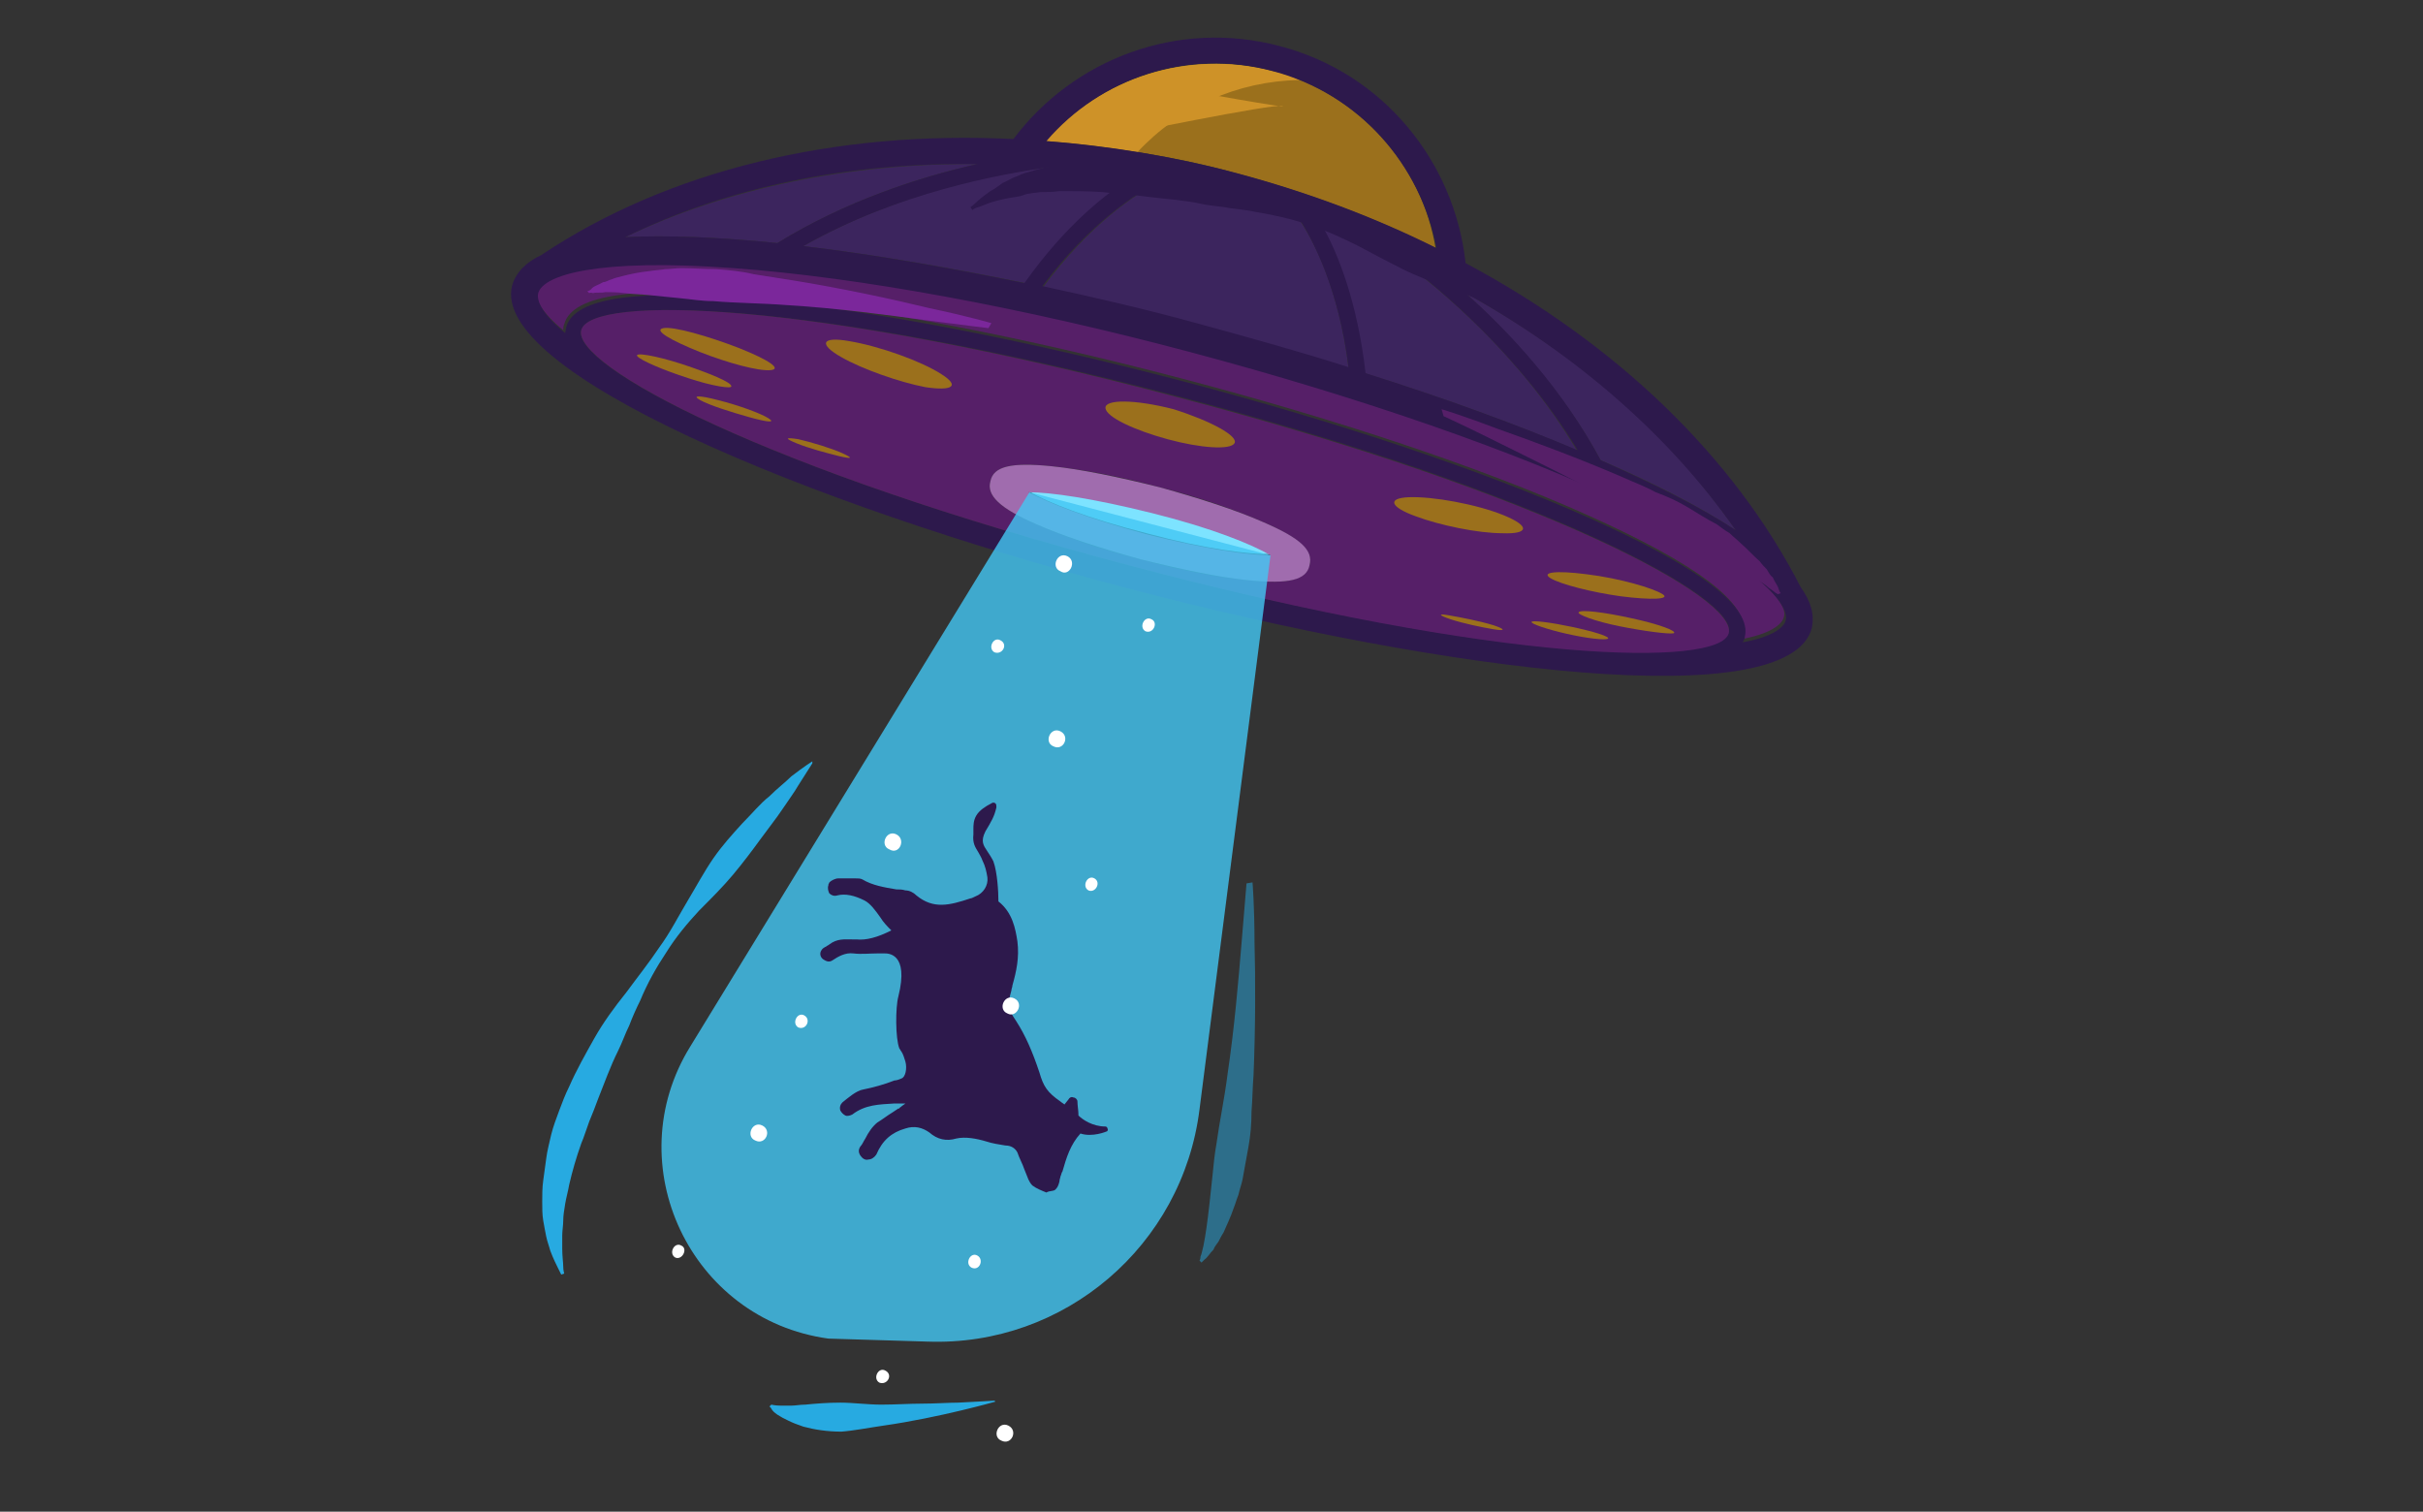 <?xml version="1.0" encoding="utf-8"?>
<!-- Generator: Adobe Illustrator 19.0.0, SVG Export Plug-In . SVG Version: 6.00 Build 0)  -->
<svg version="1.1" id="Layer_1" xmlns="http://www.w3.org/2000/svg" xmlns:xlink="http://www.w3.org/1999/xlink" x="0px" y="0px"
	 viewBox="-587 633.2 242.2 151.1" style="enable-background:new -587 633.2 242.2 151.1;" xml:space="preserve">
<rect x="-587" y="633.2" width="242.2" height="151.1" fill="#333333" stroke="none"/>
<style type="text/css">
	.st0{fill:#9B701C;}
	.st1{fill:#CE9228;}
	.st2{fill:#3C255E;}
	.st3{fill:#561F68;}
	.st4{fill:#2D194C;}
	.st5{fill:#7DE3FF;}
	.st6{fill:#A06CAE;}
	.st7{opacity:0.8;fill:#43C7F4;enable-background:new    ;}
	.st8{fill:#FFFFFF;}
	.st9{opacity:0.5;}
	.st10{fill:#27AAE1;}
	.st11{fill:#7B279B;}
</style>
<g id="XMLID_75_">
	<g id="XMLID_79_">
		<g id="XMLID_161_">
			<g id="XMLID_220_">
				<path id="XMLID_111_" class="st0" d="M-458,640.8c-0.6-0.2-1.2-0.4-1.8-0.5c-8.5-2.2-17.2,0.7-22.7,7c4.2,0.3,8.4,0.9,12.6,1.7
					c2.1,0.4,4.3,0.9,6.4,1.5c7.1,1.9,13.8,4.4,20,7.5C-444.8,650.2-450.3,643.6-458,640.8z"/>
				<path id="XMLID_110_" class="st1" d="M-457.1,641.2c-0.3-0.1-0.6-0.3-0.9-0.4c-0.6-0.2-1.2-0.4-1.8-0.5
					c-8.5-2.2-17.2,0.7-22.7,7c3,0.2,6.1,0.6,9.2,1.1C-469.1,643.9-463.3,641.3-457.1,641.2z"/>
				<path id="XMLID_109_" class="st2" d="M-509.3,657.5c6.8-4.2,14.2-6.6,20-7.9c-12.8-0.1-25,2.4-35.2,7.3
					C-520.3,656.7-515.2,656.9-509.3,657.5z"/>
				<path id="XMLID_108_" class="st2" d="M-452.2,670c-1-8.1-3.6-12.9-4.9-14.8c-2.3-0.8-4.6-1.5-7-2.1c-2.4-0.6-4.8-1.2-7.2-1.6
					c-2,1-6.7,4-11.5,10.5c5.1,1.1,10.3,2.3,15.4,3.7C-462.3,667-457.2,668.4-452.2,670z"/>
				<path id="XMLID_107_" class="st2" d="M-482.1,649.9c-4.9,0.6-15.1,2.5-24.6,7.9c6.8,0.8,14.4,2.1,22.2,3.7
					c4.1-5.7,8.2-8.9,10.8-10.6C-476.5,650.5-479.3,650.2-482.1,649.9z"/>
				<path id="XMLID_106_" class="st2" d="M-440.5,662.5c4.4,4,9.7,9.7,13.5,16.7c5.4,2.3,10,4.7,13.5,7
					C-419.9,676.9-429.2,668.7-440.5,662.5z"/>
				<path id="XMLID_105_" class="st2" d="M-429.4,678.2c-5.6-9.4-13.6-16.1-17.6-19c-2.5-1.2-5.1-2.2-7.8-3.2
					c1.5,2.7,3.4,7.5,4.2,14.5C-442.9,672.9-435.7,675.5-429.4,678.2z"/>
				<path id="XMLID_104_" class="st3" d="M-424.3,683.4c-11.4-5.4-26.9-10.8-43.9-15.3c-16.9-4.5-33.1-7.4-45.7-8.4
					c-13.6-1-19,0.7-19.5,2.5c-0.2,0.8,0.5,2.2,2.7,4c0-0.2,0-0.4,0.1-0.6c0.8-3,7.4-3.9,19.6-2.7c11.5,1.1,26.4,4,42,8.1
					c15.6,4.1,30,8.9,40.5,13.6c11.2,5,16.5,9,15.7,12c0,0.2-0.1,0.4-0.2,0.5c2.8-0.5,4.1-1.4,4.3-2.2
					C-408.1,693.4-411.9,689.3-424.3,683.4z"/>
				<path id="XMLID_240_" class="st4" d="M-407,691.9c-6.7-13.1-18.5-24.4-33.5-32.4c-1.1-10.1-8.2-19-18.6-21.7
					c-10.2-2.7-20.6,1.3-26.6,9.3c-17.8-0.9-34.5,3.1-47.2,11.6c-1.5,0.7-2.5,1.7-2.9,3c-2.3,8.6,29.2,21.8,61.5,30.3
					s66.1,12.6,68.4,4C-405.6,694.6-406,693.3-407,691.9z M-408.5,695.2c-0.2,0.8-1.5,1.7-4.3,2.2c0.1-0.2,0.2-0.3,0.2-0.5
					c0.8-3-4.5-7-15.7-12c-10.6-4.7-24.9-9.5-40.5-13.6c-15.6-4.1-30.5-7-42-8.1c-12.2-1.2-18.8-0.3-19.6,2.7c0,0.2-0.1,0.4-0.1,0.6
					c-2.2-1.8-2.9-3.2-2.7-4c0.5-1.8,5.8-3.5,19.5-2.5c12.5,0.9,28.8,3.9,45.7,8.4s32.5,9.9,43.9,15.3
					C-411.9,689.3-408.1,693.4-408.5,695.2z M-528.9,666.2c0.9-3.5,22.7-3.1,59.6,6.6s56,20.2,55.1,23.6c-0.9,3.5-22.7,3.1-59.6-6.6
					C-510.7,680.1-529.9,669.7-528.9,666.2z M-459.8,640.3c8.7,2.3,14.8,9.4,16.4,17.7c-6.2-3.1-12.9-5.6-20-7.5
					c-6.4-1.7-12.7-2.7-19-3.2C-477,641-468.3,638-459.8,640.3z M-450.5,670.5c-0.8-7-2.7-11.8-4.2-14.5c2.7,1,5.3,2,7.8,3.2
					c3.9,2.9,11.9,9.6,17.6,19C-435.7,675.5-442.9,672.9-450.5,670.5z M-506.7,657.8c9.5-5.4,19.8-7.2,24.6-7.9
					c2.8,0.2,5.5,0.6,8.3,1c-2.6,1.6-6.7,4.8-10.8,10.6C-492.4,659.9-499.9,658.6-506.7,657.8z M-471.3,651.4c2.4,0.5,4.8,1,7.2,1.6
					c2.4,0.6,4.7,1.3,7,2.1c1.2,1.9,3.9,6.8,4.9,14.8c-5-1.6-10.1-3-15.2-4.4c-5.1-1.4-10.3-2.6-15.4-3.7
					C-478,655.4-473.3,652.5-471.3,651.4z M-427,679.2c-3.8-7.1-9.1-12.8-13.5-16.7c11.2,6.2,20.5,14.4,27,23.7
					C-417,683.9-421.6,681.6-427,679.2z M-509.3,657.5c-5.8-0.6-11-0.8-15.2-0.6c10.2-5,22.4-7.5,35.2-7.3
					C-495.1,650.9-502.5,653.3-509.3,657.5z"/>
				<path id="XMLID_232_" class="st3" d="M-414.2,696.5c0.9-3.5-18.2-13.9-55.1-23.6c-37-9.8-58.7-10.2-59.6-6.7
					c-0.9,3.5,18.2,13.9,55.1,23.6C-436.9,699.6-415.1,699.9-414.2,696.5z M-481.9,679.8c3,0.3,6.8,1,10.8,2.1c4,1,7.7,2.3,10.4,3.5
					c3.7,1.6,5,2.9,4.6,4.3c-0.4,1.5-2.2,1.9-6.1,1.5c-3-0.3-6.8-1-10.8-2.1c-4-1-7.7-2.3-10.4-3.5c-3.7-1.6-5-2.9-4.6-4.3
					C-487.7,679.8-485.9,679.4-481.9,679.8z"/>
				<path id="XMLID_92_" class="st5" d="M-484.2,682.3c1.9,1.1,5.9,2.7,11.8,4.2c6,1.6,10.2,2.1,12.4,2.1c-1.9-1.1-5.9-2.7-11.8-4.2
					C-477.7,682.9-482,682.3-484.2,682.3z"/>
				<path id="XMLID_221_" class="st6" d="M-483.4,685.6c2.7,1.2,6.4,2.4,10.4,3.5c4,1,7.8,1.8,10.8,2.1c4,0.4,5.8,0,6.1-1.5
					c0.4-1.5-0.9-2.7-4.6-4.3c-2.7-1.2-6.4-2.4-10.4-3.5c-4-1-7.8-1.8-10.8-2.1c-4-0.4-5.8,0-6.1,1.5
					C-488.4,682.7-487.1,684-483.4,685.6z M-460,688.7c-2.2,0-6.4-0.6-12.4-2.1c-6-1.6-9.9-3.2-11.8-4.2c2.2,0,6.4,0.6,12.4,2.1
					S-461.9,687.6-460,688.7z"/>
			</g>
			<g id="XMLID_163_">
				<g id="XMLID_330_">
					<g id="XMLID_342_">
						<g id="XMLID_350_">
							<path id="XMLID_351_" class="st0" d="M-517,668.4c-3-1.2-4.7-2.2-3.7-2.4s4.5,0.8,7.6,2c3,1.2,4.3,2.1,3.1,2.2
								C-511.2,670.3-514.2,669.5-517,668.4z"/>
						</g>
						<g id="XMLID_347_">
							<path id="XMLID_349_" class="st0" d="M-431.8,696.2c-1.8-0.5-2.6-0.9-1.8-0.9c0.9,0,3.2,0.4,5.2,0.9s2.7,0.9,1.7,0.9
								C-427.8,697.1-430,696.7-431.8,696.2z"/>
							<path id="XMLID_348_" class="st0" d="M-512.1,674.9c-1.8-0.5-4-1.2-4.9-1.7s-0.1-0.5,1.8,0c2,0.5,4.2,1.3,5,1.8
								C-509.4,675.5-510.3,675.4-512.1,674.9z"/>
						</g>
						<g id="XMLID_345_">
							<path id="XMLID_346_" class="st0" d="M-425,692.8c-2.9-0.4-6-1.2-7-1.8s0.5-0.8,3.6-0.4c3.3,0.4,6.7,1.4,7.6,2
								C-420,693.1-421.9,693.2-425,692.8z"/>
						</g>
						<g id="XMLID_343_">
							<path id="XMLID_344_" class="st0" d="M-463.6,677.5c-0.4,0.7-3.4,0.5-6.7-0.4c-3.3-0.9-6.1-2.2-6.2-3.1
								c-0.1-0.9,2.9-0.9,6.8,0.1C-465.9,675.3-463.2,676.8-463.6,677.5z"/>
						</g>
					</g>
					<g id="XMLID_331_">
						<g id="XMLID_340_">
							<path id="XMLID_341_" class="st0" d="M-502.9,668.9c-2.3-1.3-2-2.1,0.8-1.6c3,0.5,7.2,2,9.2,3.3c1.9,1.2,1.1,1.7-1.6,1.3
								C-497.1,671.4-500.8,670.1-502.9,668.9z"/>
						</g>
						<g id="XMLID_337_">
							<path id="XMLID_339_" class="st0" d="M-442,695.1c-1.2-0.4-1.3-0.6-0.2-0.4c1.2,0.2,3.2,0.6,4.5,1c1.2,0.4,1.2,0.6,0,0.4
								C-438.9,695.9-440.8,695.5-442,695.1z"/>
							<path id="XMLID_338_" class="st0" d="M-518.2,671c-2.5-0.8-4.8-1.8-5.1-2.2c-0.3-0.4,1.7-0.1,4.5,0.8
								c2.7,0.9,4.9,1.8,4.9,2.2C-513.8,672.1-515.8,671.8-518.2,671z"/>
						</g>
						<g id="XMLID_334_">
							<path id="XMLID_336_" class="st0" d="M-425.1,695.8c-2.5-0.5-4.3-1.2-4.1-1.4c0.2-0.3,2.6,0,5.3,0.6c2.8,0.6,4.6,1.3,4.2,1.5
								C-420.2,696.6-422.6,696.3-425.1,695.8z"/>
							<path id="XMLID_335_" class="st0" d="M-503.1,678.8c-1.2-0.3-3.1-0.8-4.3-1.3c-1.2-0.5-1.1-0.6,0.2-0.4
								c1.3,0.3,3.3,0.9,4.4,1.4C-501.7,679-501.8,679.1-503.1,678.8z"/>
						</g>
						<g id="XMLID_332_">
							<path id="XMLID_333_" class="st0" d="M-436.8,686.5c-2.5,0-6.3-0.8-8.7-1.7c-2.5-0.9-2.9-1.8-0.7-1.9
								c2.4-0.1,6.8,0.7,9.5,1.8C-434,685.8-434.2,686.6-436.8,686.5z"/>
						</g>
					</g>
				</g>
			</g>
		</g>
		<path id="XMLID_112_" class="st7" d="M-460,688.7l-7.1,55.4c-1.7,13.6-13.5,23.7-27.2,23.2l-9.9-0.3
			c-13.8-1.9-21.1-17.4-13.8-29.2l33.9-55.4L-460,688.7z"/>
		<path id="XMLID_67_" class="st4" d="M-481.5,752.1c0.2-0.2,0.3-0.4,0.4-0.8l0,0c0-0.2,0.1-0.4,0.1-0.5c0.1-0.2,0.1-0.4,0.2-0.5
			c0.4-1.4,0.8-2.7,1.8-3.8c1.2,0.4,2.6-0.2,2.6-0.2c0.1,0,0.2-0.2,0.1-0.3c0-0.1-0.1-0.2-0.2-0.2c-1.3,0-2.3-0.7-2.7-1.1l0,0v-0.1
			c0-0.4-0.1-0.9-0.1-1.3l0,0c0-0.2-0.2-0.4-0.4-0.4c-0.2-0.1-0.4,0-0.5,0.2l-0.4,0.5l0,0c-0.1-0.1-0.3-0.2-0.4-0.3
			c-1.3-0.9-1.7-1.5-2.1-2.9c-0.7-2.1-1.4-3.7-2.3-5.1c-1-1.5-0.9-1.6-0.5-3.1c0-0.2,0.1-0.3,0.1-0.5c0.4-1.4,0.7-2.8,0.5-4.4
			c-0.2-1.3-0.5-2.9-1.9-4v-0.1c0-0.8-0.1-2.8-0.5-3.9c-0.2-0.4-0.4-0.7-0.6-1c-0.4-0.6-0.7-1-0.2-2c0.6-1,0.9-1.5,1.1-2.4
			c0-0.2,0-0.3-0.1-0.4s-0.3-0.1-0.4,0c-0.6,0.3-1.2,0.7-1.5,1.2c-0.3,0.5-0.3,1-0.3,1.4c0,0.2,0,0.3,0,0.5
			c-0.1,0.9,0.2,1.3,0.5,1.8c0.1,0.2,0.3,0.5,0.4,0.8c0.3,0.6,0.4,1.1,0.5,1.7c0.1,0.8-0.4,1.6-1.2,1.9c-0.2,0.1-0.4,0.2-0.5,0.2
			l0,0l0,0c-2.1,0.7-3.7,1.1-5.4-0.3c-0.3-0.3-0.7-0.5-1.1-0.5c-0.3-0.1-0.6-0.1-0.9-0.1c-1.2-0.2-2.4-0.4-3.4-1
			c-0.2-0.1-0.4-0.1-0.7-0.1h-0.3c-0.4,0-0.9,0-1.4,0c-0.3,0-0.7,0.2-0.9,0.4c0,0.1-0.1,0.1-0.1,0.3c-0.1,0.3,0,0.6,0.1,0.8
			c0.2,0.2,0.5,0.3,0.8,0.2c0.8-0.2,1.7,0,2.7,0.5c0.6,0.3,1.1,1,1.6,1.7c0.3,0.5,0.7,0.9,1.1,1.3c-1.4,0.7-2.5,1-3.5,0.9
			c-0.1,0-0.3,0-0.4,0c-0.8,0-1.5-0.1-2.3,0.5c-0.1,0.1-0.2,0.1-0.3,0.2c-0.2,0.1-0.4,0.2-0.5,0.4c-0.2,0.3-0.1,0.7,0.2,0.9
			c0.3,0.2,0.6,0.3,0.9,0.1c0.6-0.4,1.3-0.8,2.1-0.7s1.6,0,2.4,0c0.2,0,0.5,0,0.7,0c0.3,0,2.5-0.1,1.4,4.3c-0.3,1.1-0.3,4.2,0.1,5.2
			c0.1,0.1,0.1,0.2,0.2,0.3c0.2,0.3,0.3,0.7,0.4,1c0.2,0.7,0,1.6-0.4,1.7c-0.2,0.1-0.5,0.2-0.7,0.2c-1,0.4-2.1,0.7-3.1,0.9
			c-0.7,0.1-1.6,0.9-2.1,1.3c-0.2,0.2-0.3,0.5-0.2,0.8l0,0l0,0c0.1,0.2,0.3,0.4,0.5,0.5c0.2,0.1,0.5,0,0.7-0.1c1.3-1,2.7-1,4.2-1.1
			c0.3,0,0.5,0,0.8,0l0,0c0.2,0,0.3,0,0.3,0c-0.1,0.1-0.3,0.2-0.4,0.3c-0.1,0.1-0.2,0.1-0.2,0.2h-0.1l-0.6,0.4c-0.5,0.3-1,0.7-1.5,1
			c-0.5,0.4-0.9,1-1.2,1.6c-0.2,0.3-0.3,0.6-0.5,0.8c-0.2,0.3-0.2,0.6,0,0.9l0,0c0.2,0.3,0.5,0.5,0.8,0.4c0.3,0,0.6-0.2,0.8-0.5
			c0.6-1.4,1.5-2.2,2.9-2.6c0.9-0.3,1.7-0.1,2.4,0.4c0.8,0.7,1.7,0.9,2.7,0.6c0.9-0.2,2,0,3,0.3c0.6,0.2,1.3,0.3,1.9,0.4
			c0.6,0,1,0.3,1.2,0.7c0.2,0.6,0.5,1.1,0.7,1.7c0.1,0.3,0.3,0.7,0.4,1l0,0c0.1,0.2,0.2,0.4,0.4,0.6c0.4,0.3,0.9,0.5,1.4,0.7
			C-482.1,752.2-481.7,752.3-481.5,752.1z"/>
		<path id="XMLID_65_" class="st8" d="M-477.6,721c-0.7-0.4-1.3,0.8-0.6,1.2C-477.5,722.5-476.9,721.4-477.6,721z"/>
		<path id="XMLID_64_" class="st8" d="M-506.6,734.7c-0.7-0.4-1.3,0.8-0.6,1.2C-506.4,736.2-505.9,735.1-506.6,734.7z"/>
		<path id="XMLID_63_" class="st8" d="M-487,697.2c-0.7-0.4-1.3,0.8-0.6,1.2C-486.8,698.7-486.2,697.6-487,697.2z"/>
		<path id="XMLID_62_" class="st8" d="M-489.3,758.7c-0.7-0.4-1.3,0.8-0.6,1.2C-489.1,760.3-488.6,759.1-489.3,758.7z"/>
		<path id="XMLID_61_" class="st8" d="M-518.9,757.7c-0.7-0.4-1.3,0.8-0.6,1.2C-518.8,759.2-518.2,758-518.9,757.7z"/>
		<path id="XMLID_60_" class="st8" d="M-498.5,770.2c-0.7-0.4-1.3,0.8-0.6,1.2C-498.3,771.7-497.7,770.6-498.5,770.2z"/>
		<path id="XMLID_59_" class="st8" d="M-471.9,695.1c-0.7-0.4-1.3,0.8-0.6,1.2C-471.7,696.6-471.2,695.4-471.9,695.1z"/>
		<path id="XMLID_58_" class="st8" d="M-481,706.3c-1-0.5-1.7,1.1-0.7,1.5C-480.7,708.3-480,706.8-481,706.3z"/>
		<path id="XMLID_57_" class="st8" d="M-510.8,745.7c-1-0.5-1.7,1.1-0.7,1.5C-510.5,747.7-509.8,746.2-510.8,745.7z"/>
		<path id="XMLID_56_" class="st8" d="M-486.2,775.7c-1-0.5-1.7,1.1-0.7,1.5C-485.9,777.7-485.2,776.2-486.2,775.7z"/>
		<path id="XMLID_55_" class="st8" d="M-480.3,688.8c-1-0.5-1.7,1.1-0.7,1.5C-480.1,690.9-479.3,689.3-480.3,688.8z"/>
		<path id="XMLID_54_" class="st8" d="M-485.6,733c-1-0.5-1.7,1.1-0.7,1.5C-485.4,735-484.6,733.5-485.6,733z"/>
		<path id="XMLID_53_" class="st8" d="M-497.4,716.6c-1-0.5-1.7,1.1-0.7,1.5C-497.1,718.7-496.4,717.1-497.4,716.6z"/>
	</g>
</g>
<g id="XMLID_74_" class="st9">
	<path id="XMLID_118_" class="st10" d="M-461.8,721.4c0,0,0.2,2.4,0.2,6c0.1,3.6,0.1,8.5-0.1,13.3c-0.1,1.2-0.1,2.4-0.2,3.6
		c0,1.2-0.1,2.4-0.3,3.5c-0.2,1.1-0.4,2.2-0.6,3.3c-0.1,0.5-0.3,1-0.4,1.5c-0.2,0.5-0.3,0.9-0.5,1.4c-0.3,0.9-0.7,1.7-1,2.4
		c-0.2,0.3-0.4,0.7-0.5,0.9c-0.2,0.3-0.4,0.5-0.5,0.8c-0.4,0.4-0.6,0.8-0.9,1c-0.2,0.2-0.3,0.3-0.3,0.3l-0.2-0.2
		c0,0,0.1-0.1,0.1-0.4c0.1-0.2,0.2-0.7,0.3-1.1c0.1-0.5,0.2-1.1,0.3-1.8s0.2-1.5,0.3-2.4c0.1-0.9,0.2-1.8,0.3-2.8
		c0.1-1,0.2-2.1,0.4-3.2c0.3-2.2,0.8-4.5,1.1-6.9c0.7-4.7,1.1-9.5,1.4-13.1c0.3-3.6,0.5-6,0.5-6L-461.8,721.4z"/>
</g>
<g id="XMLID_66_">
	<path id="XMLID_132_" class="st10" d="M-487.5,773.3c0,0-1.4,0.4-3.5,0.9s-4.9,1.1-7.7,1.5c-1.4,0.2-2.9,0.5-4.2,0.6
		c-1.4,0-2.7-0.2-3.8-0.5c-0.6-0.2-1.1-0.4-1.5-0.6c-0.2-0.1-0.4-0.2-0.6-0.3c-0.2-0.1-0.3-0.2-0.5-0.3c-0.3-0.2-0.5-0.4-0.6-0.6
		s-0.2-0.2-0.2-0.2l0.2-0.2c0,0,0.4,0.1,0.9,0.1c0.3,0,0.7,0,1.1,0s0.9-0.1,1.4-0.1c1-0.1,2.2-0.2,3.5-0.2c1.3,0,2.7,0.2,4.1,0.2
		s2.8-0.1,4.1-0.1s2.6-0.1,3.6-0.1c2.1-0.1,3.6-0.2,3.6-0.2L-487.5,773.3z"/>
</g>
<g id="XMLID_81_">
	<path id="XMLID_121_" class="st10" d="M-505.8,709.5c0,0-0.5,0.8-1.4,2.2c-0.4,0.7-1,1.5-1.6,2.4c-0.6,0.9-1.4,1.9-2.2,3
		c-0.8,1.1-1.7,2.3-2.7,3.5c-1,1.2-2.2,2.4-3.4,3.6c-1.2,1.3-2.3,2.6-3.3,4.2c-1,1.5-1.9,3.1-2.6,4.8c-0.4,0.8-0.8,1.7-1.1,2.5
		c-0.4,0.8-0.7,1.7-1.1,2.5c-0.8,1.6-1.4,3.3-2,4.8c-0.3,0.8-0.6,1.6-0.9,2.3c-0.3,0.8-0.5,1.5-0.8,2.2c-0.5,1.4-0.9,2.8-1.2,4.1
		c-0.1,0.6-0.3,1.3-0.4,1.9c-0.1,0.6-0.2,1.2-0.2,1.7s-0.1,1-0.1,1.5s0,0.9,0,1.3c0,0.8,0.1,1.4,0.1,1.8c0,0.4,0.1,0.7,0.1,0.7
		l-0.3,0.1c0,0-0.1-0.2-0.3-0.6c-0.2-0.4-0.5-1-0.8-1.8c-0.1-0.4-0.3-0.9-0.4-1.4c-0.1-0.5-0.2-1-0.3-1.6c-0.1-0.6-0.1-1.2-0.1-1.9
		c0-0.7,0-1.4,0.1-2.1c0.1-0.7,0.2-1.5,0.3-2.2c0.1-0.8,0.3-1.5,0.5-2.4c0.2-0.8,0.5-1.6,0.8-2.4c0.3-0.8,0.6-1.6,1-2.4
		c0.7-1.6,1.6-3.2,2.5-4.8c0.9-1.6,2-3.1,3.2-4.6c1.1-1.5,2.3-3,3.3-4.5c1.1-1.5,1.9-3.1,2.8-4.6c0.9-1.5,1.7-3,2.6-4.3
		c0.9-1.3,1.9-2.4,2.9-3.5c1-1,1.8-2,2.7-2.7c0.8-0.8,1.6-1.4,2.2-2c1.3-1,2.1-1.5,2.1-1.5V709.5z"/>
</g>
<g id="XMLID_3_">
	<path id="XMLID_4_" class="st4" d="M-434,664.8c0,0-0.9-0.3-2.5-0.8c-0.8-0.2-1.7-0.6-2.7-0.9c-1-0.3-2.2-0.9-3.5-1.3
		c-1.3-0.5-2.7-1-4.1-1.7c-1.4-0.7-2.9-1.5-4.4-2.3c-1.6-0.8-3.1-1.5-4.9-2.1c-1.7-0.6-3.5-1-5.3-1.3c-0.9-0.2-1.9-0.3-2.7-0.4
		c-0.9-0.2-1.8-0.2-2.7-0.4c-1.8-0.4-3.6-0.5-5.2-0.7c-0.9-0.1-1.7-0.2-2.5-0.3c-0.9-0.1-1.6-0.1-2.3-0.2c-1.5-0.1-2.9-0.1-4.3-0.1
		c-0.6,0.1-1.3,0.1-1.9,0.1c-0.6,0.1-1.2,0.1-1.7,0.3s-1,0.2-1.5,0.3c-0.5,0.1-0.9,0.2-1.3,0.3c-0.8,0.2-1.3,0.5-1.7,0.6
		c-0.4,0.1-0.6,0.3-0.6,0.3l-0.2-0.3c0,0,0.2-0.1,0.5-0.4c0.3-0.3,0.8-0.7,1.5-1.2c0.4-0.2,0.8-0.5,1.2-0.8c0.5-0.2,0.9-0.5,1.5-0.7
		c0.6-0.3,1.1-0.4,1.8-0.6c0.7-0.2,1.4-0.4,2.1-0.5c0.7-0.1,1.5-0.2,2.2-0.3c0.8-0.1,1.5-0.1,2.4-0.1c0.8,0,1.7,0.1,2.5,0.1
		c0.9,0.1,1.7,0.2,2.6,0.3c1.7,0.3,3.5,0.7,5.3,1.2c1.8,0.4,3.5,1.1,5.3,1.9c1.7,0.7,3.5,1.4,5.2,2c1.7,0.7,3.5,1,5.2,1.5
		c1.7,0.5,3.3,0.9,4.8,1.4c1.5,0.5,2.8,1.2,4.1,1.9c1.2,0.7,2.4,1.2,3.3,1.9c1,0.6,1.8,1.2,2.5,1.6c1.3,1,2,1.6,2,1.6L-434,664.8z"
		/>
</g>
<g id="XMLID_5_">
	<path id="XMLID_6_" class="st3" d="M-442.9,674.1c0,0,2.3,0.7,5.7,2c3.4,1.2,8,2.9,12.4,4.8c1.1,0.5,2.2,0.9,3.3,1.5
		c1.1,0.4,2.2,0.9,3.2,1.5c1,0.6,1.9,1.2,2.9,1.7c0.4,0.3,0.8,0.6,1.3,0.9c0.4,0.4,0.7,0.6,1.1,1c0.7,0.6,1.3,1.3,1.9,1.8
		c0.2,0.3,0.5,0.6,0.7,0.8c0.2,0.3,0.3,0.6,0.6,0.8c0.2,0.5,0.5,0.8,0.6,1.2c0.1,0.3,0.2,0.4,0.2,0.4l-0.3,0.1c0,0-0.1-0.1-0.3-0.2
		c-0.2-0.2-0.6-0.4-0.9-0.7c-0.4-0.3-1-0.6-1.6-0.9s-1.3-0.7-2.1-1.1c-0.8-0.4-1.6-0.8-2.5-1.3c-0.9-0.5-1.9-0.9-2.8-1.5
		c-1.9-1.1-3.9-2.4-6.1-3.5c-4.1-2.3-8.5-4.4-11.7-6s-5.4-2.6-5.4-2.6L-442.9,674.1z"/>
</g>
<g id="XMLID_7_">
	<path id="XMLID_8_" class="st11" d="M-487.9,665.5c0,0-2.4-0.7-6.2-1.5c-3.7-0.9-8.8-2-13.8-2.8c-1.3-0.2-2.5-0.4-3.8-0.6
		c-1.2-0.3-2.5-0.4-3.7-0.5c-1.2,0-2.4-0.1-3.5-0.1c-0.5,0-1.1,0.1-1.6,0.1c-0.6,0.1-1,0.1-1.6,0.2c-1,0.1-1.9,0.3-2.7,0.5
		c-0.4,0.1-0.8,0.2-1,0.3c-0.4,0.1-0.6,0.3-0.9,0.3c-0.5,0.3-1,0.4-1.2,0.7c-0.2,0.2-0.4,0.2-0.4,0.2l0.2,0.2c0,0,0.1-0.1,0.4,0
		c0.2-0.1,0.8,0,1.2-0.1c0.5,0,1.2,0,1.9,0.1c0.7,0.1,1.6,0.1,2.5,0.2c1,0.1,1.9,0.2,3,0.3c1.1,0.1,2.2,0.3,3.4,0.3
		c2.3,0.2,4.8,0.2,7.4,0.4c5,0.3,10.1,1,13.8,1.5c3.8,0.5,6.3,0.8,6.3,0.8L-487.9,665.5z"/>
</g>
<path class="st1" d="M-468,642.3c0,0,10,1.8,9.2,1.5s-16.8,3-16.8,3L-468,642.3z"/>
</svg>
